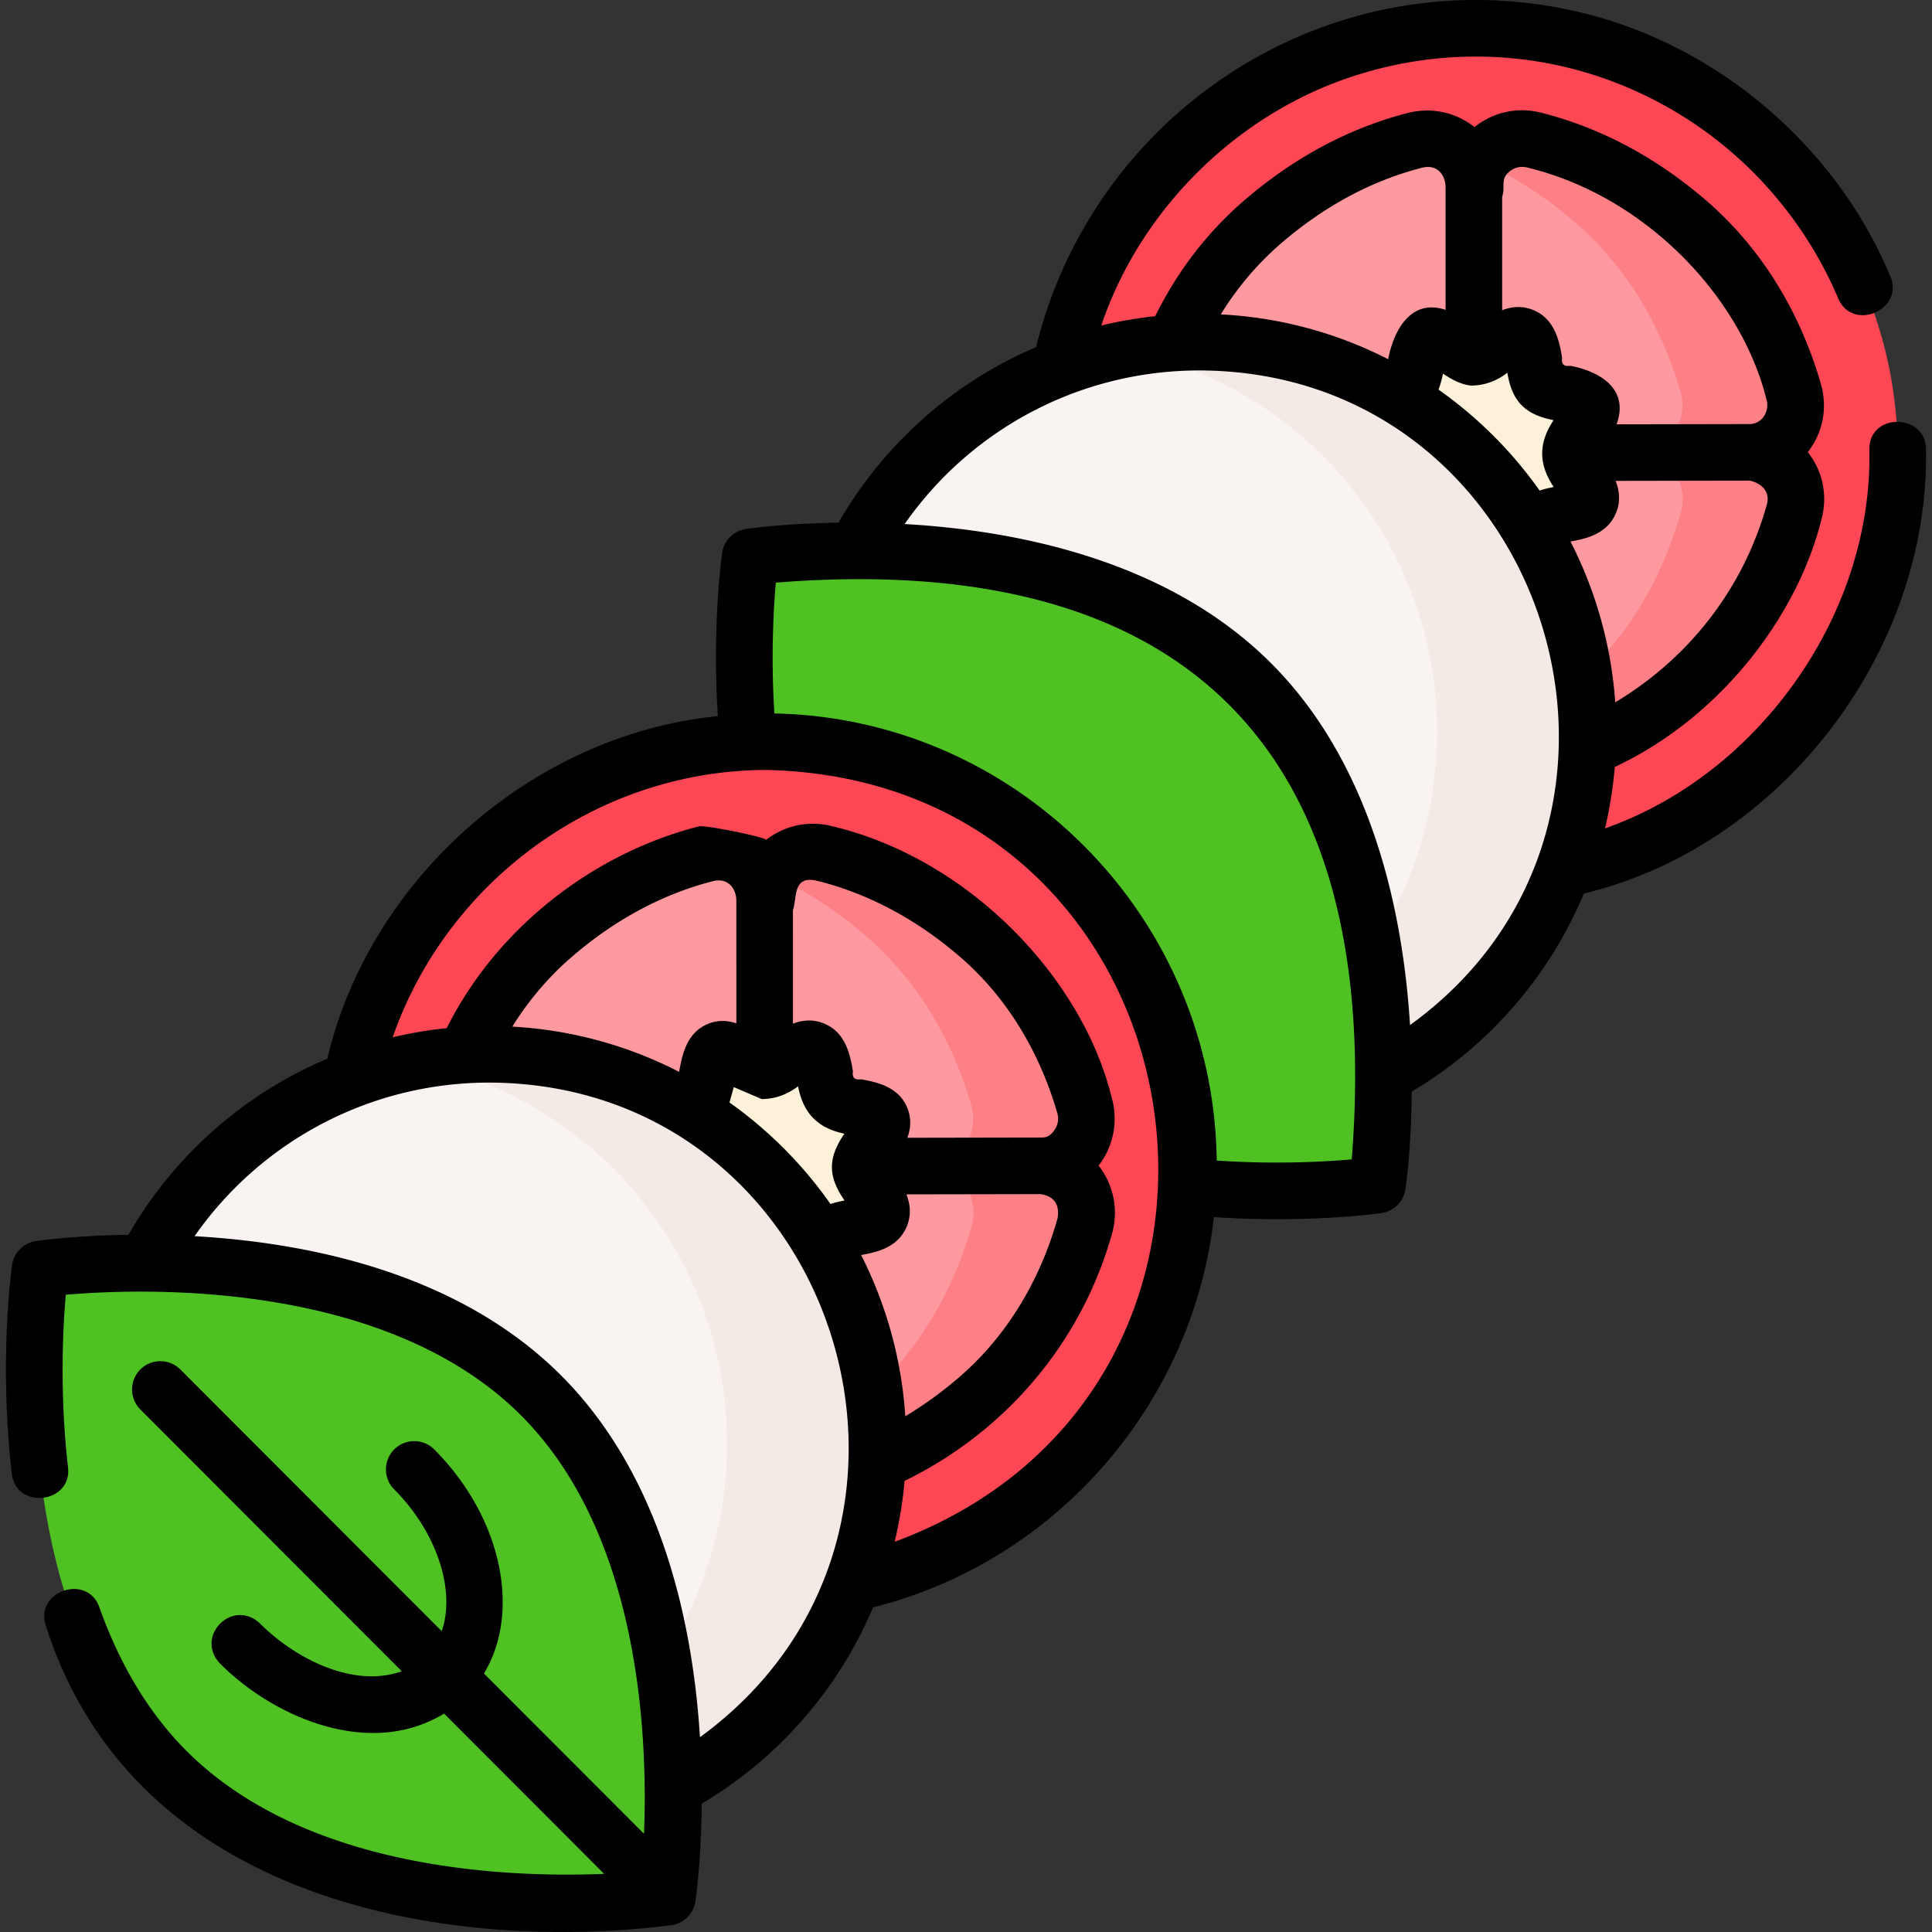 <svg xmlns="http://www.w3.org/2000/svg" width="512" height="512" viewBox="0 0 512.158 512.158"><rect x="0" y="0" width="512.158" height="512.158" fill="#333333" stroke="none"/><path fill="#fd4755" d="m390.621 233.026.124-.001h.353v-.002c61.566-.374 111.968-50.827 111.964-112.961S452.781 7.621 391.215 7.476v-.001l-.133.001h-.345v.002c-61.566.373-111.967 50.827-111.963 112.961s50.281 112.442 111.847 112.587"/><g fill="#fe99a0"><path d="M318.008 120.587c-8.144.015-13.965 8.032-11.675 16.02 3.673 12.812 11.587 30.966 28.484 45.397 14.752 12.599 29.264 18.568 40.382 21.369 8.095 2.039 15.931-4.144 15.93-12.515l-.005-70.407-17.544.033z"/><path d="M334.49 59.02c-16.82 14.582-24.637 32.807-28.242 45.652-2.248 8.009 3.616 15.973 11.76 15.915l55.572-.396 17.545-.125-.005-70.375c-.001-8.425-7.922-14.575-16.059-12.481-11.142 2.869-25.752 8.963-40.571 21.81"/></g><g fill="#fe99a0"><path d="M463.828 119.914c8.144-.015 13.965-8.032 11.675-16.02-3.673-12.812-11.587-30.966-28.484-45.397-14.752-12.599-29.264-18.568-40.382-21.369-8.095-2.039-15.931 4.144-15.93 12.515l.005 70.407 17.544-.033z"/><path d="M447.346 181.481c16.82-14.582 24.637-32.807 28.242-45.652 2.248-8.009-3.616-15.973-11.76-15.915l-55.572.396-17.545.125.005 70.375c.001 8.425 7.922 14.575 16.059 12.481 11.142-2.868 25.752-8.962 40.571-21.81"/></g><g fill="#fd8087"><path d="M475.503 103.894c-3.673-12.812-11.587-30.966-28.484-45.397-14.752-12.599-29.264-18.568-40.382-21.369-5.639-1.42-11.151 1.149-13.978 5.668 7.655 3.513 15.969 8.535 24.36 15.701 16.897 14.431 24.811 32.585 28.484 45.397 2.29 7.988-3.531 16.005-11.675 16.02l-43.117.08v.056l17.544-.032 55.573-.103c8.144-.016 13.965-8.033 11.675-16.021"/><path d="m463.828 119.914-27.728.197c6.92 1.271 11.52 8.476 9.488 15.718-3.605 12.845-11.422 31.069-28.242 45.652-8.51 7.378-16.952 12.529-24.707 16.12 2.839 4.575 8.435 7.157 14.137 5.689 11.142-2.868 25.752-8.962 40.57-21.81 16.82-14.582 24.637-32.807 28.242-45.652 2.248-8.007-3.616-15.972-11.76-15.914"/></g><path fill="#fef1da" d="m390.991 145.887.001-.16c3.839.467 8.908 6.951 12.322 5.54 3.538-1.462 2.459-10.231 5.219-12.988 2.663-2.66 11.382-1.448 12.923-5.148s-5.43-9.109-5.412-12.885c.019-3.914 6.988-9.286 5.544-12.851s-10.142-2.461-12.872-5.239c-2.633-2.68-1.416-11.473-5.083-13.021-3.667-1.547-9.044 5.491-12.789 5.479l-.001.16c-3.839-.467-8.908-6.951-12.322-5.54-3.538 1.462-2.459 10.231-5.219 12.988-2.663 2.66-11.382 1.448-12.923 5.148s5.43 9.109 5.412 12.885c-.019 3.914-6.988 9.286-5.544 12.851s10.142 2.461 12.872 5.239c2.633 2.68 1.416 11.473 5.083 13.021s9.045-5.49 12.789-5.479"/><ellipse cx="317.963" cy="193.996" fill="#f9f3f1" rx="102.993" ry="103.295"/><path fill="#f3eae6" d="M317.963 90.702c-6.843 0-13.53.67-20 1.947 47.309 9.337 82.993 51.163 82.993 101.348s-35.684 92.011-82.993 101.348a103 103 0 0 0 20 1.947c56.882 0 102.993-46.246 102.993-103.295S374.845 90.702 317.963 90.702"/><path fill="#4fc123" d="M331.683 181.152c-45.922-45.982-132.827-33.516-132.827-33.516s-12.45 87.018 33.472 133 132.827 33.516 132.827 33.516 12.45-87.018-33.472-133"/><path fill="#fd4755" d="m202.611 422.163.124-.001h.353v-.002c61.566-.374 111.968-50.827 111.963-112.961S264.77 196.757 203.205 196.612v-.001l-.133.001h-.345v.002c-61.566.374-111.968 50.827-111.963 112.961s50.282 112.442 111.847 112.588"/><g fill="#fe99a0"><path d="M129.999 309.724c-8.144.015-13.965 8.032-11.675 16.02 3.673 12.812 11.587 30.966 28.484 45.397 14.752 12.599 29.264 18.568 40.382 21.369 8.095 2.039 15.931-4.144 15.93-12.515l-.005-70.407-17.544.033z"/><path d="M146.481 248.157c-16.82 14.582-24.637 32.807-28.242 45.652-2.248 8.009 3.616 15.973 11.76 15.915l55.572-.396 17.545-.125-.005-70.375c-.001-8.425-7.922-14.575-16.059-12.481-11.143 2.868-25.753 8.963-40.571 21.81"/></g><path fill="#fe99a0" d="m220.246 309.154 55.573-.103c8.144-.015 13.965-8.032 11.675-16.02-3.673-12.812-11.587-30.966-28.484-45.397-14.752-12.599-29.264-18.568-40.382-21.369-8.095-2.039-15.931 4.145-15.93 12.516l.005 70.407z"/><path fill="#fd8087" d="M287.494 293.03c-3.673-12.812-11.587-30.966-28.484-45.397-14.752-12.599-29.264-18.568-40.382-21.369-5.639-1.42-11.151 1.149-13.978 5.668 7.655 3.513 15.969 8.535 24.36 15.701 16.897 14.431 24.811 32.585 28.484 45.397 2.29 7.988-3.531 16.005-11.675 16.02l-43.117.08v.056l17.544-.033 55.573-.103c8.144-.014 13.965-8.031 11.675-16.02"/><path fill="#fe99a0" d="m275.819 309.051-55.572.396-17.545.125.005 70.375c.001 8.425 7.922 14.575 16.059 12.481 11.142-2.868 25.752-8.962 40.57-21.81 16.82-14.582 24.637-32.807 28.242-45.652 2.249-8.008-3.615-15.973-11.759-15.915"/><path fill="#fd8087" d="m275.819 309.051-27.728.197c6.92 1.271 11.52 8.477 9.488 15.718-3.605 12.844-11.422 31.07-28.242 45.652-8.51 7.378-16.952 12.529-24.707 16.121 2.839 4.575 8.435 7.156 14.137 5.689 11.142-2.868 25.752-8.962 40.57-21.81 16.82-14.582 24.637-32.807 28.242-45.652 2.248-8.008-3.616-15.973-11.76-15.915"/><path fill="#fef1da" d="m202.982 335.024.001-.16c3.839.467 8.908 6.951 12.322 5.54 3.538-1.462 2.459-10.231 5.219-12.988 2.663-2.66 11.382-1.448 12.923-5.148s-5.43-9.109-5.412-12.885c.019-3.914 6.988-9.286 5.544-12.851s-10.142-2.461-12.872-5.239c-2.633-2.68-1.416-11.473-5.083-13.021-3.667-1.547-9.044 5.491-12.789 5.479l-.001.16c-3.839-.467-8.908-6.951-12.322-5.54-3.538 1.462-2.459 10.231-5.219 12.988-2.663 2.66-11.382 1.448-12.923 5.148s5.43 9.109 5.412 12.885c-.019 3.914-6.988 9.286-5.544 12.851s10.142 2.461 12.872 5.239c2.633 2.68 1.416 11.473 5.083 13.021 3.668 1.547 9.045-5.491 12.789-5.479"/><ellipse cx="129.731" cy="382.779" fill="#f9f3f1" rx="102.993" ry="103.295"/><path fill="#f3eae6" d="M129.731 279.484c-6.843 0-13.53.67-20 1.947 47.309 9.337 82.993 51.163 82.993 101.348s-35.684 92.01-82.993 101.348a103 103 0 0 0 20 1.947c56.882 0 102.993-46.247 102.993-103.295.001-57.048-46.111-103.295-102.993-103.295"/><path fill="#4fc123" d="M44.096 469.418c45.922 45.982 132.827 33.516 132.827 33.516s12.45-87.018-33.472-133-132.827-33.516-132.827-33.516-12.45 87.018 33.472 133"/><path d="M510.556 118.921c-.188-9.427-15.194-9.574-14.997.299.458 22.943-7.616 46.261-22.734 65.656-12.688 16.279-29.214 28.336-47.346 34.72a111 111 0 0 0 2.588-16.276c28.888-13.585 48.617-40.924 54.743-65.463 1.737-6.188.509-12.649-3.368-17.726q-.106-.138-.214-.274l.227-.295c3.838-5.104 5.026-11.567 3.258-17.734-3.934-13.72-12.475-33.363-30.823-49.033-13.225-11.295-27.833-19.013-43.421-22.938-6.09-1.536-12.432-.195-17.396 3.674l-.199.158-.148-.117c-5.008-3.88-11.398-5.201-17.534-3.623-15.681 4.037-30.354 11.912-43.614 23.406-9.638 8.356-17.477 18.591-23.344 30.467a110.5 110.5 0 0 0-14.289 2.47c10.488-31.188 36.762-56.861 68.199-66.53 16.696-5.248 34.555-6.179 51.646-2.689 16.602 3.388 32.338 10.929 45.507 21.806 13.045 10.775 23.416 24.683 29.992 40.218 3.78 8.931 17.594 3.082 13.813-5.848-14.892-35.803-48.279-63.365-86.313-70.874-19.578-3.997-40.029-2.933-59.143 3.076-18.981 5.965-36.393 16.73-50.352 31.133-14.881 15.354-25.591 34.649-30.634 55.433-21.702 9.248-40.188 25.382-52.383 46.538-13.886.2-23.324 1.491-24.486 1.658a7.5 7.5 0 0 0-6.359 6.361c-.119.834-2.654 18.994-1.138 43.269-48.93 4.814-92.274 43.011-103.52 90.81-21.851 9.223-40.468 25.416-52.727 46.684-13.886.2-23.324 1.491-24.487 1.658a7.5 7.5 0 0 0-6.36 6.363c-.145 1.018-3.522 25.276-.071 55.318 1.107 9.634 16.009 7.923 14.902-1.711-2.269-19.751-1.347-37.118-.593-45.734 19.594-1.705 84.504-4.247 120.708 32.003 31.352 31.393 33.627 84.54 32.579 110.878l-42.428-42.483c9.879-16.379 4.782-41.41-13.237-59.453a7.5 7.5 0 0 0-10.613 10.599c11.565 11.58 16.346 27.042 12.646 37.634l-69.281-69.371a7.5 7.5 0 0 0-10.606-.007 7.5 7.5 0 0 0-.007 10.606l69.314 69.404c-13.092 4.636-28.541-3.606-37.59-12.667-7.218-6.797-17.403 3.37-10.613 10.6 14.607 14.626 39.968 25.182 59.405 13.284l42.436 42.491c-26.275 1.073-79.323-1.17-110.744-32.631-9.821-9.834-17.585-22.639-23.077-38.059-3.253-9.134-17.384-4.103-14.131 5.033 23.751 74.251 108.498 86.482 165.755 79.27 3.313-.455 5.943-3.089 6.398-6.367.172-1.202 1.539-11.224 1.671-25.858a110.7 110.7 0 0 0 45.43-52.051c48.707-12.205 84.757-54.009 90.346-103.451 6.001.406 11.644.561 16.767.561 16.093 0 27.027-1.531 27.658-1.622a7.5 7.5 0 0 0 6.359-6.361c.172-1.202 1.539-11.223 1.671-25.858a110.68 110.68 0 0 0 45.616-52.483c52.07-12.507 91.764-63.934 90.686-117.951m-120.62-16.701q5.307-.054 9.641-3.398c.546 2.967 1.365 6.123 3.789 8.59 2.414 2.457 5.612 3.387 8.48 3.979-4.054 6.065-4.021 11.662.03 17.719-1.205.227-2.478.508-3.731.936a111.6 111.6 0 0 0-26.818-26.77c.562-1.402.921-2.851 1.202-4.225 2.138 1.444 4.541 2.82 7.407 3.169m78.431 31.582c-6.214 22.138-20.479 40.558-40.183 52.38a110.2 110.2 0 0 0-11.859-42.631c4.024-.716 9.721-1.934 12.055-7.537 1.29-3.098.901-5.994-.094-8.534l35.557-.065c2.941.621 5.537 2.779 4.524 6.387M400.293 45.36c.759-.591 2.358-1.5 4.511-.96 31.161 7.459 56.725 34.14 63.489 61.561.876 3.059-1.179 6.454-4.524 6.454l-35.226.065c3.476-9.574-4.748-14.102-12.286-15.513q-2.529.385-2.145-2.095c-.694-4.058-1.742-10.19-7.564-12.646-3.025-1.276-5.851-.94-8.341.007l-.002-30.082c.969-2.791-.682-4.63 2.088-6.791m-60.891 19.327c11.489-9.96 24.115-16.761 37.527-20.213 4.168-1.071 6.277 2.039 6.277 5.17l.002 32.496c-9.348-3.128-13.82 5.72-15.215 13.083a109.5 109.5 0 0 0-44.376-11.879c4.365-7.087 9.648-13.335 15.785-18.657M185.554 460.518c-1.875-29.982-10.021-69.073-36.797-95.884-27.201-27.238-67.06-35.224-97.183-36.932 17.754-25.385 46.707-40.718 78.157-40.718 92.348.32 130.259 119.28 55.823 173.534m90.353-143.968q5.311.882 4.451 6.39c-3.304 11.772-10.485 28.618-25.933 42.011-4.601 3.989-9.433 7.494-14.44 10.483a110.2 110.2 0 0 0-11.707-42.739c4.026-.715 9.752-1.923 12.093-7.544 1.291-3.098.902-5.994-.094-8.534l35.556-.066h.074zm-73.98-25.193q5.307-.056 9.641-3.399c1.305 7.09 5.193 11.111 12.269 12.568-1.636 2.448-3.285 5.372-3.302 8.821-.016 3.491 1.69 6.442 3.333 8.898-1.198.226-2.463.505-3.709.929a111.6 111.6 0 0 0-26.78-26.916l1.141-4.072zm77.531 8.324c-1.398 1.858-2.309 1.869-3.696 1.869l-35.227.066c.863-2.376 1.15-5.051-.004-7.901-2.329-5.749-8.318-6.871-12.282-7.613q-2.529.386-2.145-2.094c-.694-4.059-1.742-10.19-7.564-12.646-3.025-1.275-5.851-.939-8.34.008l-.002-30.084c1.171-3.376-.167-9.449 6.598-7.75 13.327 3.357 25.891 10.02 37.343 19.8 15.511 13.247 22.78 30.021 26.145 41.761.46 1.604.158 3.275-.826 4.584M195.2 271.276c-2.284-.765-4.835-.96-7.553.164-5.697 2.355-6.813 8.359-7.552 12.332l-.069.369a109.5 109.5 0 0 0-44.213-11.991c4.327-6.954 9.541-13.091 15.58-18.327 11.487-9.96 24.113-16.76 37.527-20.214 4.168-1.073 6.276 2.042 6.276 5.171zm41.964 137.443a111 111 0 0 0 2.629-16.133c26.937-13.177 46.911-36.748 55.007-65.592 1.745-6.217.43-12.932-3.58-18.001 3.98-5.093 5.265-11.821 3.484-18.03-7.797-31.74-37.817-63.381-74.244-71.971-6.09-1.536-12.433-.196-17.397 3.675.695-.542-15.982-4.071-17.881-3.583-28.387 7.309-53.646 27.216-66.761 53.475a110 110 0 0 0-14.33 2.424c14.464-41.474 54.1-70.598 98.638-70.871l.312-.001.147.002c117.985 2.628 143.764 163.896 33.976 204.606m121.17-101.376c-7.141.628-20.283 1.372-35.792.309-.823-64.659-52.916-117.26-117.262-118.518-.946-15.033-.224-27.72.387-34.685 108.834-8.699 161.224 44.646 152.667 152.894m15.452-35.607c-1.875-29.982-10.02-69.073-36.797-95.884-27.201-27.237-67.06-35.224-97.183-36.933 17.754-25.385 46.707-40.718 78.156-40.718 92.366.235 130.323 119.673 55.824 173.535"/></svg>